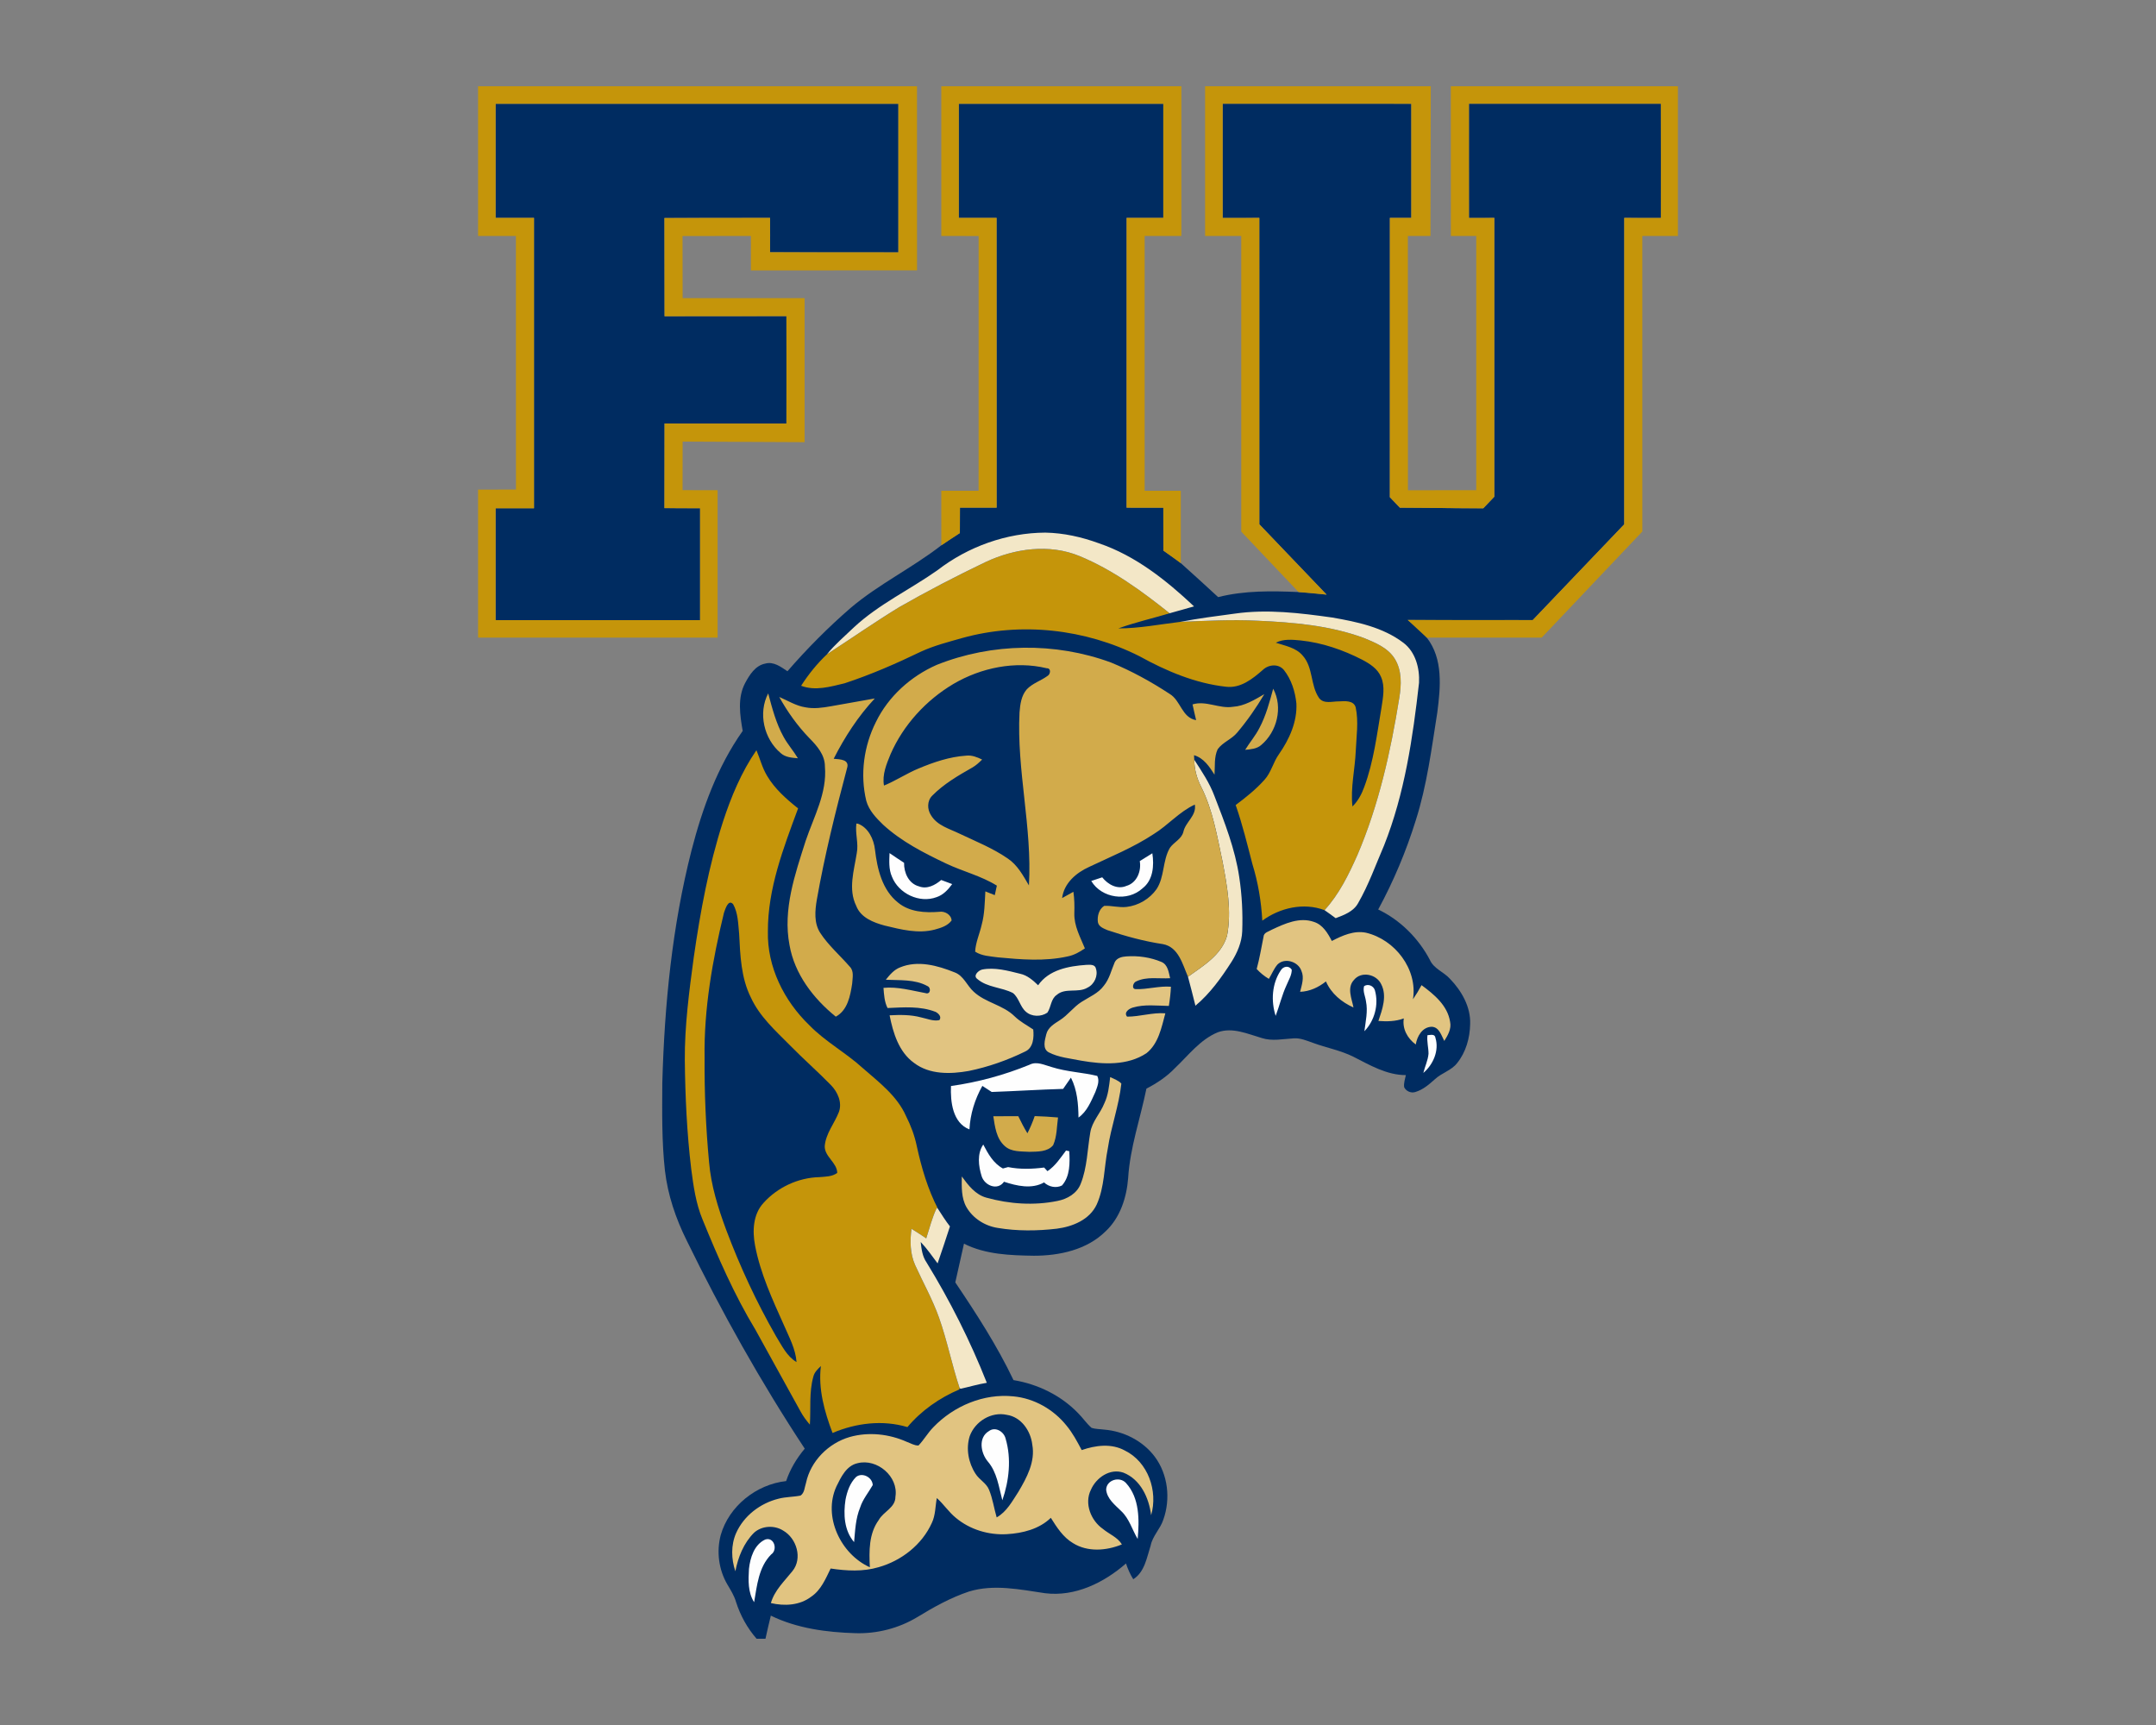 <?xml version="1.0" encoding="UTF-8"?>
<!DOCTYPE svg PUBLIC "-//W3C//DTD SVG 1.1//EN" "http://www.w3.org/Graphics/SVG/1.1/DTD/svg11.dtd">
<!-- Creator: CorelDRAW -->
<svg xmlns="http://www.w3.org/2000/svg" xml:space="preserve" width="2000px" height="1600px" version="1.1" style="shape-rendering:geometricPrecision; text-rendering:geometricPrecision; image-rendering:optimizeQuality; fill-rule:evenodd; clip-rule:evenodd"
viewBox="0 0 2000 1600"
 xmlns:xlink="http://www.w3.org/1999/xlink">
 <rect x="0" y="0" width="2000" height="1600" fill="#808080" stroke="none"/>
 <defs>
  <style type="text/css">
   <![CDATA[
    .fil0 {fill:#002C61;fill-rule:nonzero}
    .fil1 {fill:#C5950A;fill-rule:nonzero}
    .fil4 {fill:#D2AB4B;fill-rule:nonzero}
    .fil5 {fill:#E1C481;fill-rule:nonzero}
    .fil3 {fill:#F3E7C7;fill-rule:nonzero}
    .fil2 {fill:#FEFEFE;fill-rule:nonzero}
   ]]>
  </style>
 </defs>
 <g id="Capa_x0020_1">
  <g id="FIU_x0020_Panthers.cdr">
   <path class="fil0" d="M889.43 96.24c63.24,0 126.46,-0.02 189.7,0 0,35.28 0,70.58 0,105.86 -11.36,0 -22.7,0.02 -34.04,0 -0.05,89.6 0,179.19 -0.03,268.8 11.37,0.02 22.73,0 34.09,0.06 -0.02,13.25 -0.04,26.49 0.04,39.74 5.47,3.75 10.96,7.5 16.18,11.63 11.59,10.44 23.2,20.88 34.63,31.51 24.35,-6.16 49.7,-5.79 74.62,-4.68 8.68,0.42 17.33,1.37 25.99,2.37 -20.88,-21.65 -41.5,-43.55 -62.38,-65.21 -0.04,-94.74 -0.02,-189.48 -0.02,-284.22 -11.34,0 -22.66,0 -34,0.02 -0.13,-35.3 -0.13,-70.6 0,-105.92 58.33,0.09 116.65,0 174.96,0.04 0,35.28 0,70.58 0,105.86 -6.62,0 -13.25,0 -19.87,-0.03 -0.08,86.36 -0.04,172.72 -0.02,259.1 3.12,3.23 6.22,6.48 9.33,9.75 25.78,-0.26 51.54,0.86 77.32,0.56 3.44,-3.58 6.85,-7.19 10.27,-10.77 0,-86.21 0,-172.4 0,-258.61 -7.84,0 -15.68,0 -23.52,0.02 -0.12,-35.3 -0.08,-70.6 -0.02,-105.9 59.34,0.02 118.7,0.05 178.04,-0.02 0.17,35.3 0.11,70.62 0.02,105.92 -11.32,-0.02 -22.66,-0.02 -33.99,-0.02 0,94.74 0.02,189.48 -0.03,284.22 -28.31,29.58 -56.61,59.17 -84.87,88.81 -38.67,0.07 -77.34,0.24 -115.99,-0.1 6.33,4.97 12.66,10.06 17.71,16.41 15.38,19.7 12.74,46.22 9.75,69.42 -5.33,33.56 -9.58,67.52 -19.96,99.99 -8.89,28.63 -20.56,56.4 -34.86,82.75 20.48,9.81 37.36,26.68 47.92,46.72 3.6,8.24 12.89,11.17 18.65,17.57 10.8,11.19 19.33,26.05 18.72,42.02 -0.23,12.87 -3.94,26.12 -12.13,36.22 -5.37,6.88 -14.34,9.04 -20.54,14.88 -5.35,4.78 -10.95,9.67 -17.93,11.8 -4.02,1.45 -8.76,-0.54 -10.6,-4.36 -0.55,-3.83 0.82,-7.54 1.57,-11.23 -17.78,-0.04 -33.29,-9.22 -48.61,-17.02 -11.95,-5.97 -25.21,-8.34 -37.69,-12.95 -5.7,-2.02 -11.48,-4.53 -17.64,-4.15 -9.92,0.56 -20.13,2.87 -29.85,-0.32 -13,-3.79 -26.96,-10.19 -40.54,-5.34 -16.41,6.68 -27.29,21.38 -39.81,33.22 -7.58,7.96 -16.83,14.06 -26.53,19.11 -5.62,27.63 -15.18,54.57 -16.94,82.88 -1.4,18.11 -7.36,36.75 -20.92,49.45 -17.39,17.19 -42.84,22.66 -66.55,22.64 -21.9,-0.34 -44.85,-1.09 -64.83,-11.17 -2.64,11.99 -5.43,23.93 -8.05,35.92 19.66,29.16 38.84,58.82 54,90.62 22.64,3.71 44.31,14.31 60.24,30.98 4.21,4.23 7.57,9.28 12.07,13.24 3.82,1.32 7.93,1.16 11.91,1.7 18.11,1.49 35.82,10.44 46.8,25.09 12.33,16.48 14.84,39.3 7.93,58.5 -2.81,8.57 -9.98,15.03 -11.74,24.02 -3.59,11.05 -5.49,24.44 -16.12,31.17 -2.89,-4.57 -5.05,-9.51 -6.75,-14.63 -20.5,17.9 -47.16,31.04 -75.06,27.59 -23.27,-3.42 -47.48,-8.62 -70.6,-1.56 -16.93,5.64 -32.67,14.4 -47.87,23.69 -17.21,10.38 -37.37,15.57 -57.45,14.94 -26.75,-0.79 -54.21,-4.42 -78.48,-16.28 -1.8,7.1 -3.35,14.27 -4.97,21.44l-8.24 0c-8.65,-9.91 -15.11,-21.65 -19.09,-34.16 -1.72,-5.92 -5.03,-11.11 -8.11,-16.33 -7.95,-13.65 -10.13,-30.48 -6.06,-45.72 7.69,-26.89 33.06,-46.99 60.66,-50.03 3.71,-11.07 9.79,-21.13 17.27,-30.06 -40.75,-61.81 -77.01,-126.52 -109.48,-193.03 -10.16,-20.39 -17.58,-42.27 -20.22,-64.95 -2.98,-27 -2.58,-54.23 -2.43,-81.33 2.01,-72.46 9.13,-145.18 27.08,-215.54 10.08,-39.05 24.06,-77.74 47.49,-110.9 -2.55,-14.59 -5.01,-30.77 2.29,-44.44 4.11,-7.63 9.41,-16.2 18.63,-17.99 7.74,-2.18 14.55,3.07 20.59,7.09 18.15,-20.92 37.73,-40.64 58.64,-58.75 26.08,-22.1 57.16,-37.08 84.1,-58.04 5.62,-3.96 11.4,-7.72 17.21,-11.41 0.06,-7.84 0.06,-15.67 0.08,-23.51 11.34,0.02 22.68,0.02 34.02,0 0,-89.61 0.08,-179.22 -0.04,-268.83 -11.68,0.05 -23.37,0.03 -35.05,0.03 -0.02,-35.28 0,-70.58 0,-105.86zm-429.69 0c124.54,0 249.07,0 373.62,0 0,45.95 0,91.88 0,137.82 -39.68,-0.04 -79.33,0.13 -119.01,-0.08 0.1,-10.63 0.08,-21.28 0,-31.91 -32.66,0.13 -65.32,-0.12 -97.99,0.13 0.18,30.37 -0.07,60.75 0.12,91.12 37.69,-0.13 75.38,0.02 113.04,-0.09 0.15,33.23 0.15,66.43 0,99.65 -37.69,-0.1 -75.37,0.02 -113.06,-0.06 -0.15,26.16 0.08,52.32 -0.1,78.47 11.02,0.21 22.05,0.15 33.07,0.15 0,34.59 0,69.17 0,103.76 -63.24,0 -126.46,0 -189.69,0 0,-34.59 -0.02,-69.17 0,-103.76 11.88,-0.02 23.75,0 35.63,0 0,-89.77 0,-179.57 0,-269.34 -11.88,0 -23.75,0 -35.63,0 0,-35.28 0,-70.58 0,-105.86z"/>
   <path class="fil1" d="M670.6 762.35c7.61,-23.28 17.13,-46.21 31.09,-66.48 3.35,7.86 5.38,16.28 9.83,23.66 7.16,12.16 17.9,21.59 28.82,30.29 -13.54,36.7 -28.17,74.33 -28.01,114.07 -0.79,32.84 14.97,64.41 38.3,86.9 14.97,15.43 34.17,25.68 49.95,40.12 14.9,13 31.61,25.57 39.82,44.14 4.51,8.89 8.05,18.26 10.05,28.03 4.38,20.08 10.2,39.97 19.72,58.27 -0.27,-0.27 -0.82,-0.84 -1.09,-1.13 -4.42,9.03 -6.73,18.88 -9.87,28.4 -4.51,-3.02 -9.06,-6.02 -13.67,-8.87 -1.49,11.26 -1.34,23.08 3.37,33.62 7.36,16.29 16.21,31.95 22.18,48.84 7.61,21.4 11.93,43.81 19.12,65.34l-0.34 1.23c-18.4,7.86 -35.17,19.54 -48.1,34.9 -23,-6.85 -47.63,-3.81 -69.47,5.45 -7.46,-19.74 -13.43,-40.79 -10.81,-62.1 -2.87,2.85 -6.04,5.76 -7,9.89 -4.07,14.46 -2.25,29.68 -3.21,44.48 -3.31,-3.82 -6.33,-7.88 -8.72,-12.33 -13.88,-25.25 -27.84,-50.47 -41.8,-75.71 -19.62,-32.4 -34.79,-67.2 -49.04,-102.22 -6.19,-14.86 -8.43,-30.92 -10.5,-46.77 -4.03,-33.47 -5.58,-67.2 -5.96,-100.88 -0.21,-31.98 4.01,-63.74 8.28,-95.37 6.08,-42.47 13.9,-84.85 27.06,-125.77zm-227.11 -682.35l407.16 0 0.03 170.79 -154.11 0.02 0.02 -31.95 -63.45 0.09 0.09 57.6 113.14 -0.04 0 133.62 -113.14 -0.54 -0.06 45.04 32.51 0.04 0 136.77 -222.19 0 0 -137.31 35.15 -0.04 -0.04 -235.23 -35.11 0 0 -138.86zm674.41 0l209.34 0 -0.27 138.86 -20.97 0.05 0.07 235.8 63.36 -0.04 0 -235.81 -23.54 0.03 -0.04 -138.89 210.66 0 0 138.86 -33.02 0 0.02 274.13 -93.35 98.41 -106.61 0.04 -17.71 -16.41 115.99 0.1 84.87 -88.81 0.03 -284.22 33.99 0.02 -0.02 -105.92 -178.04 0.02 0.02 105.9 23.52 -0.02 0 258.61 -10.27 10.77 -77.32 -0.56 -9.33 -9.75 0.02 -259.1 19.87 0.03 0 -105.86 -174.96 -0.04 0 105.92 34 -0.02 0.02 284.22 62.38 65.21 -25.99 -2.37 -53.18 -56.07 0 -274.23 -33.54 0 0 -138.86zm-244.71 0l222.7 0 0 138.86 -34.06 0 0 236.34 33.54 0 0 67.13 -16.18 -11.63 -0.04 -39.74 -34.09 -0.06 0.03 -268.8 34.04 0 0 -105.86 -189.7 0 0 105.86 35.05 -0.03 0.04 268.83 -34.02 0 -0.08 23.51 -17.21 11.41 -0.02 -50.62 34.58 0 0.04 -236.27 -34.62 -0.07 0 -138.86zm-413.45 16.24l0 0 0 105.86 35.63 0 0 269.34 -35.63 0 0 103.76 189.69 0 0 -103.76 -33.07 -0.15 0.1 -78.47 113.06 0.06 0 -99.65 -113.04 0.09 -0.12 -91.12 97.99 -0.13 0 31.91 119.01 0.08 0 -137.82 -373.62 0zm454.49 425.09c26.93,-12.64 59.15,-17.17 87.24,-5.54 30.68,12.66 57.74,32.47 83.53,53.03 -15.85,4.74 -32.01,8.43 -47.59,14.05 19.31,0 38.32,-3.78 57.42,-6.06 23.91,-0.96 47.85,-2.26 71.79,-1.05 33.16,1.45 66.9,4.36 98.3,15.89 10.67,4.36 22.47,9.06 28.87,19.31 6.83,10.83 6.26,24.35 4.23,36.53 -7.97,49.61 -18.99,99.17 -38.8,145.53 -8.09,18.15 -16.94,36.41 -30.52,51.19 -19.32,-7.32 -41.42,-2.25 -57.74,9.74 -0.97,-17.77 -3.9,-35.4 -9.16,-52.42 -4.78,-18.38 -9.25,-36.89 -15.54,-54.83 9.48,-7.09 18.78,-14.53 26.67,-23.35 6.3,-6.86 8.11,-16.37 13.47,-23.81 9.58,-13.73 17.02,-30 16.19,-47.1 -1.14,-11.01 -4.64,-22.22 -11.57,-30.98 -4.99,-6.1 -14.24,-5.22 -19.58,-0.09 -9.56,8.35 -20.69,17.3 -34.3,15.58 -28.42,-3.15 -55.31,-14.57 -80.15,-28.3 -50.28,-25.34 -110.02,-32.03 -164.39,-16.87 -12.85,3.66 -25.91,6.98 -38.11,12.55 -23.1,11.13 -46.66,21.44 -71.04,29.45 -13.05,3.13 -27.16,7.32 -40.3,2.29 6.81,-10.59 14.84,-20.59 24,-29.22 22.38,-14.53 44.29,-29.81 67.05,-43.71 26.12,-14.96 52.88,-28.8 80.03,-41.81zm269.28 74.81l0 0c8.72,2.91 18.78,4.52 24.99,12.03 9.87,11 6.93,27.65 15.26,39.45 4.44,5.55 12.26,2.85 18.32,2.93 5.38,-0.27 13.58,-1.11 15.51,5.53 2.83,13.23 0.65,26.9 0.08,40.27 -0.71,17.25 -5.03,34.37 -3.08,51.69 5.11,-5.01 8.55,-11.42 10.94,-18.11 8.8,-23.58 11.76,-48.76 15.97,-73.41 1.41,-9.49 3.59,-19.7 -0.48,-28.86 -3.21,-7.54 -10.46,-12.09 -17.4,-15.76 -17.81,-9.12 -37.06,-15.78 -57.01,-17.86 -7.74,-0.73 -15.95,-1.61 -23.1,2.1zm-511.94 250.54l0 0c-10.69,44.06 -18.68,89.21 -17.97,134.69 -0.21,32.22 1.16,64.44 4.15,96.51 1.81,21.71 8.39,42.65 15.93,62.96 12.77,33.98 28.13,67.04 46.18,98.54 5.39,8.64 9.94,18.59 19.05,24 -0.9,-12.14 -6.79,-22.95 -11.55,-33.9 -10.77,-24.02 -22.01,-48.25 -26.95,-74.28 -2.54,-13.39 -1.89,-28.8 7.77,-39.36 13,-14.53 32.26,-23.52 51.78,-24 5.66,-0.49 11.92,-0.36 16.7,-3.92 -0.19,-9.62 -11.8,-15.05 -11.61,-24.82 0.94,-11.72 8.99,-21.04 13.14,-31.67 3.27,-8.89 -1.21,-18.68 -7.48,-25.07 -12.43,-12.72 -25.84,-24.44 -38.29,-37.16 -13.25,-13.38 -27.78,-26.37 -35.79,-43.81 -9.26,-18.32 -9.95,-39.24 -10.98,-59.32 -0.94,-9.2 -0.92,-19.12 -5.55,-27.38 -4.51,-5.11 -7.3,4.59 -8.53,7.99z"/>
   <path class="fil2" d="M825.17 791.28c4.46,3.04 8.93,6.08 13.49,8.99 -0.23,9.14 4.26,19.31 13.76,21.84 7.48,2.94 15.06,-1.09 20.68,-5.89 3.38,1.26 6.77,2.52 10.19,3.8 -3.75,5.11 -8.26,10.08 -14.48,12.11 -15.91,5.98 -35.26,-3.33 -41.4,-18.97 -3.06,-6.89 -2.5,-14.56 -2.24,-21.88zm-130.4 663.99c1.13,-10.39 4.82,-22.53 15.05,-27.29 8.28,-2.81 11.95,9.5 5.55,13.82 -11.67,11.78 -13.12,28.86 -15.82,44.29 -5.83,-9.08 -5.39,-20.48 -4.78,-30.82zm331.35 -73.61c0.29,-9.05 12.62,-12.62 18.44,-6.06 12.64,13.82 12.39,34.34 10.8,51.86 -5.14,-8.64 -7.8,-18.95 -15.37,-25.97 -5.7,-5.64 -13.08,-11.24 -13.87,-19.83zm-231.95 -11.76c5.78,-4.53 15.17,0.36 15.42,7.57 -3.94,6.92 -9.26,13.14 -11.71,20.85 -4.2,10.17 -4.6,21.26 -5.58,32.05 -9.27,-10.81 -10.02,-25.9 -7.97,-39.34 1.47,-7.65 4.18,-15.55 9.84,-21.13zm123.24 -42.55c6,-4.44 14.01,0.63 15.47,7.17 5.49,18.57 3.19,38.94 -3.06,57.03 -3.31,-12.41 -4.88,-26.07 -13.62,-36.13 -6.52,-7.86 -8.91,-22.09 1.21,-28.07zm-5.3 -265.76c4.47,8.55 9.37,17.46 18.24,22.22 1.19,-0.34 3.58,-0.97 4.8,-1.3 11,2.22 22.34,1.84 33.45,0.42 0.78,0.84 2.31,2.53 3.06,3.37 7.34,-4.86 12.07,-12.28 17.25,-19.16 0.73,0.15 2.24,0.49 2.98,0.63 0.63,10.76 0.84,23.23 -6.75,31.8 -5.45,2.75 -12.26,1.32 -16.62,-2.83 -11.47,6.5 -25.37,3.23 -37.17,-0.63 -5.95,8.58 -18.07,3.52 -20.75,-5.2 -2.93,-9.37 -4.36,-20.73 1.51,-29.32zm42.78 -73.95c6.88,-3.65 14.11,0.36 20.88,2.14 13.69,4.36 28.21,4.84 42.11,8.17 2.45,4.87 -0.13,10.27 -1.8,14.97 -3.97,8.57 -7.63,18 -15.62,23.66 -0.17,-12.66 -1.17,-25.57 -7.02,-37.03 -2.45,3.43 -4.84,6.96 -7.25,10.44 -22.1,0.64 -44.17,2.07 -66.24,2.85 -2.89,-1.91 -5.78,-3.8 -8.68,-5.64 -6.96,12.39 -11.23,26.11 -11.97,40.37 -15.63,-5.98 -17.75,-25.74 -17.12,-40.25 24.96,-3.5 49.36,-10.14 72.71,-19.68zm369.29 -27.48c2.83,-0.08 6.87,-1.53 7.42,2.56 3.58,11.69 -2.16,24.82 -11.24,32.45 1.47,-5.98 4.28,-11.64 4.8,-17.82 0,-5.76 -1.69,-11.42 -0.98,-17.19zm-58.8 -45.48c3.71,-2.48 8.83,-0.28 10.04,3.89 3.76,13.19 -0.27,28.11 -9.76,37.94 1.13,-9.18 3.39,-18.48 1.48,-27.73 -0.6,-4.69 -3.14,-9.35 -1.76,-14.1zm-77.38 -14.47c2.28,-4.02 7.6,-4.96 10.29,-0.81 0.04,5.19 -2.92,9.62 -4.8,14.29 -4.28,9.18 -6.54,19.12 -10.13,28.55 -4.46,-13.69 -3.48,-29.85 4.64,-42.03zm-130.69 -101.53c3.87,-2.43 7.75,-4.84 11.65,-7.23 1.74,11.4 0.8,24.94 -9.14,32.53 -13.75,12.7 -37.92,9.24 -47.52,-6.85 3.38,-1.18 6.77,-2.27 10.17,-3.38 5.24,6.6 14.04,11.63 22.47,7.94 9.68,-2.76 13.98,-13.7 12.37,-23.01z"/>
   <path class="fil3" d="M869.56 528.96c28.47,-21.99 64.08,-34.76 100.13,-34.94 17.02,0.31 33.83,4.08 49.78,9.93 33.87,11.51 62.44,34.27 88.18,58.5 -7.56,2.1 -15.09,4.28 -22.65,6.37 -25.79,-20.56 -52.85,-40.37 -83.53,-53.03 -28.09,-11.63 -60.31,-7.1 -87.24,5.54 -27.15,13.01 -53.91,26.85 -80.03,41.81 -22.76,13.9 -44.67,29.18 -67.05,43.71 7.48,-9.25 16.6,-16.92 25.13,-25.11 23.03,-21.38 51.79,-34.82 77.28,-52.78zm-0.48 591.26c0.27,0.29 0.82,0.86 1.09,1.13 3.54,5.49 7.02,11.02 11.05,16.2 -3.71,11.47 -7.53,22.91 -11.45,34.29 -5.09,-6.73 -9.85,-13.73 -15.7,-19.85 0.73,6.56 1.57,13.44 5.47,19.01 21.78,35.53 40.56,72.84 55.88,111.6 -8.21,1.32 -16.2,3.73 -24.29,5.53l-0.92 -0.58c-7.19,-21.53 -11.51,-43.94 -19.12,-65.34 -5.97,-16.89 -14.82,-32.55 -22.18,-48.84 -4.71,-10.54 -4.86,-22.36 -3.37,-33.62 4.61,2.85 9.16,5.85 13.67,8.87 3.14,-9.52 5.45,-19.37 9.87,-28.4zm93.94 -206.36c9.94,-14.42 28.39,-17.78 44.67,-18.91 3.08,-0.04 7.95,-0.73 8.87,3.25 2.35,6.69 -1.34,14.78 -7.69,17.84 -8.74,5.34 -20.61,-0.25 -28.62,6.79 -5.55,3.79 -5.15,11.32 -8.65,16.43 -5.83,4.05 -14.67,3.94 -20.02,-0.94 -5.41,-4.72 -6.33,-12.83 -11.95,-17.27 -10.52,-5.43 -23.83,-5.05 -33.07,-13.04 -4.22,-3.08 1.15,-7.99 4.59,-8.74 11.74,-2.24 23.7,1.07 35.08,3.9 6.75,1.4 11.97,6.08 16.79,10.69zm144.82 -209.17c7,10.78 14.23,21.55 18.74,33.66 9.45,24.42 19.12,49.07 22.99,75.11 2.54,16.64 3.38,33.56 2.77,50.37 -0.4,10.18 -4.55,19.78 -9.91,28.29 -9.52,14.8 -19.87,29.37 -33.5,40.71 -2.2,-8.99 -4.55,-17.92 -6.91,-26.85 14.14,-10.15 31.25,-20.27 36.26,-38.13 4.34,-22.95 0.04,-46.47 -4.28,-69.11 -4.99,-23.35 -8.93,-47.37 -19.74,-68.92 -4.01,-7.77 -6.35,-16.35 -6.42,-25.13zm-13.01 -127.88c16.79,-3.23 33.74,-5.41 50.68,-7.67 30.08,-4.3 60.51,-0.55 90.38,3.65 23.06,4.02 47.04,8.99 66.07,23.49 11.17,8.53 15.09,23.54 14.4,37.02 -5.79,51.14 -13.31,102.77 -32.43,150.87 -7.75,17.97 -14.29,36.56 -24.1,53.56 -4.32,7.8 -12.96,10.96 -20.81,13.92 -3.4,-2.56 -6.86,-5.01 -10.32,-7.44 13.58,-14.78 22.43,-33.04 30.52,-51.19 19.81,-46.36 30.83,-95.92 38.8,-145.53 2.03,-12.18 2.6,-25.7 -4.23,-36.53 -6.4,-10.25 -18.2,-14.95 -28.87,-19.31 -31.4,-11.53 -65.14,-14.44 -98.3,-15.89 -23.94,-1.21 -47.88,0.09 -71.79,1.05z"/>
   <path class="fil4" d="M869.04 616.66c51.14,-20.38 109.81,-21.19 161.5,-2.18 19.01,7.81 37.16,17.77 54.35,29.05 10.5,6.14 11.32,22.09 24.69,24.44 -1.11,-4.89 -2.35,-9.73 -3.33,-14.61 12.55,-3.86 24.8,4.23 37.5,2.22 10.73,-0.69 20.02,-6.52 29.09,-11.72 -7.42,12.48 -15.74,24.51 -25.13,35.6 -5.09,6.24 -13.39,8.92 -18.13,15.46 -3.46,7.32 -2.37,15.77 -2.94,23.61 -4.75,-7.47 -9.97,-15.41 -19.01,-18.05 0.07,1.05 0.17,3.16 0.21,4.21 0.07,8.78 2.41,17.36 6.42,25.13 10.81,21.55 14.75,45.57 19.74,68.92 4.32,22.64 8.62,46.16 4.28,69.11 -5.01,17.86 -22.12,27.98 -36.26,38.13 -5.01,-11.51 -8.72,-27.52 -23.14,-30.25 -17.55,-2.64 -34.72,-7.31 -51.53,-12.97 -3.46,-1.53 -8.09,-3.11 -8.88,-7.36 -0.8,-5.47 0.96,-12.14 5.86,-15.2 6.92,-0.29 13.75,1.8 20.69,1.01 11.01,-1.26 21.45,-7.4 27.84,-16.48 7.57,-11.5 5.45,-26.49 12.39,-38.31 3.71,-5.33 10.79,-8.09 12.49,-14.8 2.01,-9.37 12.34,-14.86 10.65,-25.34 -14.42,6.62 -24.78,19.11 -38.15,27.35 -18.76,12.41 -39.7,20.86 -59.95,30.48 -12.01,5.45 -23.26,15.05 -25.03,28.9 3.53,-1.9 7,-3.89 10.48,-5.84 0.97,6.6 1.05,13.26 0.86,19.93 -0.35,11.67 5.5,22.09 9.79,32.55 -4.84,3.38 -10.1,6.31 -15.93,7.46 -21.27,4.76 -43.24,2.9 -64.7,0.88 -7.19,-1.02 -14.91,-1.23 -21.17,-5.3 0.44,-8.64 4.19,-16.6 6.07,-24.94 2.77,-10.09 2.81,-20.61 3.4,-30.96 2.89,1.13 5.83,2.35 8.74,3.5 0.65,-2.96 1.3,-5.89 1.93,-8.83 -14.67,-9.13 -31.71,-13.18 -47.25,-20.58 -20.58,-9.81 -41.29,-20.37 -58.23,-35.9 -6.49,-6.29 -13.18,-13.23 -15.65,-22.18 -5.89,-24.46 -2.31,-50.83 8.99,-73.22 11.61,-23.75 32.38,-42.36 56.45,-52.92zm52.4 418.69c7.71,-0.09 15.43,-0.07 23.16,-0.04 2.6,5.38 5.34,10.73 8.47,15.84 2.66,-5.13 4.88,-10.46 6.77,-15.93 7.21,0.23 14.44,0.63 21.63,1.28 -1.19,8.57 -0.94,17.63 -4.51,25.68 -5.22,6.37 -14.52,5.95 -22,6.18 -7.78,-0.5 -16.82,0.27 -22.98,-5.43 -7.77,-6.91 -9.03,-17.9 -10.54,-27.58zm-125.47 -271.3c9.51,3.55 14.65,14.4 15.7,24.07 2.11,17.81 6.62,37.39 21.42,49.09 10.61,8.76 25.01,9.57 38.15,8.53 5.09,-0.88 11.23,2.6 11.5,8.05 -3.64,4.96 -9.89,6.87 -15.57,8.42 -15.49,4.11 -31.4,-0.08 -46.51,-3.71 -10.4,-2.79 -22.26,-7.36 -26.39,-18.28 -7.65,-15.44 -2.01,-32.78 0.48,-48.75 1.85,-9.2 -1.59,-18.4 -0.33,-27.61l1.55 0.19zm-73.11 -117.59c7.98,3.42 15.55,8.26 24.27,9.6 7.9,1.57 15.95,0.38 23.75,-1 13.54,-2.46 27.08,-4.82 40.62,-7.21 -15.49,16.58 -27.9,35.75 -38.15,55.94 5.62,0.55 15.18,0.42 12.35,8.93 -10.69,40.27 -20.77,80.78 -27.99,121.85 -1.71,10.16 -2.72,21.52 3.11,30.64 7.63,11.7 18.34,20.88 27.43,31.36 4.2,4.15 2.54,10.52 2.27,15.76 -1.74,11.3 -4.17,24.69 -15.2,30.66 -20.79,-16.81 -38.27,-39.51 -42.93,-66.38 -6.33,-32.99 5.1,-65.65 14.99,-96.71 7.59,-22.47 20,-44.44 17.84,-69 0.06,-10.71 -7.36,-19.12 -14.44,-26.29 -10.99,-11.34 -20.27,-24.35 -27.92,-38.15zm1.4 52.11c-15.61,-13.16 -21.21,-37.08 -11.65,-55.42 3.69,13.77 7.31,27.8 14.29,40.35 3.82,7 9.2,12.98 13.27,19.83 -5.53,-0.5 -11.57,-0.84 -15.91,-4.76zm456.8 -59.76c9.3,17.27 3.52,40 -11.19,52.3 -4.09,3.56 -9.69,3.88 -14.8,4.38 4.23,-6.9 9.6,-13.08 13.26,-20.33 6.06,-11.4 9.35,-23.96 12.73,-36.35zm-296.62 -4.44l0 0c-25.4,15.09 -46.42,37.98 -58.31,65.12 -3.77,9.21 -7.92,18.95 -6.12,29.14 11.02,-4.51 20.98,-11.21 31.99,-15.78 14.1,-5.89 28.88,-10.95 44.24,-11.95 5.27,-0.63 10.19,1.38 14.82,3.62 -2.85,2.79 -5.78,5.58 -9.32,7.53 -13.08,7.42 -26.33,15.15 -36.96,25.95 -4.88,4.8 -4.76,12.76 -1.11,18.23 5.7,9.56 17.15,12.48 26.52,17.07 15.07,7.14 30.72,13.41 44.52,22.91 9.14,6.05 14.35,15.86 19.76,25.04 3.17,-53.74 -11.48,-106.73 -8.72,-160.47 0.59,-7.46 1.64,-15.58 6.75,-21.42 5.33,-5.6 12.96,-7.88 19.1,-12.33 2.93,-1.51 3.73,-7.33 -0.65,-7.21 -29.24,-7.04 -60.79,-0.54 -86.51,14.55z"/>
   <path class="fil5" d="M865.77 1323.83c18.95,-19.75 46.86,-31.55 74.37,-28.65 19.15,1.8 37.1,12.05 49.11,26.99 5.76,6.9 9.99,14.91 14.19,22.83 12.85,-4.46 27.58,-6.39 39.99,0.4 21.57,10.54 30.92,37.58 24.4,60.03 -1.95,-16.03 -9.77,-33.22 -25.68,-39.49 -12.43,-4.3 -25.32,4.63 -30.18,15.89 -6.35,12.68 0,28.55 11.15,36.3 5.78,4.84 13.58,7.67 17.61,14.36 -14.28,5.91 -31.76,7.29 -45.32,-1.17 -9.22,-5.43 -15.05,-14.66 -20.61,-23.48 -10.85,10.5 -26.2,14.3 -40.85,15.15 -16.89,0.97 -34.21,-4.25 -47.26,-15.15 -6.63,-5.39 -11.3,-12.7 -17.67,-18.36 -1.43,7.71 -1.16,15.87 -4.62,23.1 -9.13,20.22 -28.19,35.07 -49.36,41.04 -14.44,4.32 -29.78,3.44 -44.5,1.23 -4.67,9.5 -8.91,20 -18.04,26.14 -10.61,8.12 -24.8,8.85 -37.4,5.91 3.4,-11.9 12.56,-20.29 20,-29.65 9.58,-11.74 3.92,-30.46 -8.64,-37.61 -8.17,-5.18 -19.76,-4.53 -27,2.03 -9.6,9.6 -14.77,22.6 -17.31,35.74 -3.84,-11.44 -4.21,-24.29 0.71,-35.44 7.13,-16.04 22.43,-27.69 39.28,-31.86 6.71,-1.78 13.71,-1.57 20.48,-2.92 3.82,-2.62 3.71,-7.81 5.08,-11.8 4.29,-20.27 20.81,-36.8 40.53,-42.53 17.51,-4.96 36.6,-2.85 53.12,4.57 3.48,1.22 6.87,3.46 10.69,3.31 5.05,-5.26 8.61,-11.71 13.73,-16.91zm158.67 -300.47c3.65,-7.59 4.4,-16.08 5.41,-24.32 3.54,1.81 7.61,3 10.37,6.02 -2.2,20.48 -9.56,39.99 -12.59,60.34 -3.48,17.21 -2.92,35.55 -10.25,51.8 -6.63,14.19 -22.39,20.56 -37.04,22.45 -18.17,2.12 -36.72,2.32 -54.81,-0.71 -11.91,-1.85 -23,-8.85 -29.05,-19.35 -4.85,-8.62 -4.37,-18.87 -4.28,-28.4 5.97,8.17 12.62,16.93 22.91,19.7 21.25,5.89 44.06,7.46 65.75,3.04 9.14,-1.74 18.28,-6.94 21.7,-16.04 6.01,-15.05 6.12,-31.56 8.82,-47.35 1.57,-10.22 9.37,-17.79 13.06,-27.18zm-189.4 -126.12c16.45,-6.75 34.77,-1.68 50.49,4.65 8.47,3.12 11.47,12.39 17.8,18.03 11,10.2 27.14,12.15 37.87,22.76 5.1,4.95 11.43,8.26 17.28,12.2 0.77,7.27 0.14,17.06 -7.57,20.48 -16.56,8.09 -34.15,14.29 -52.21,17.98 -16.94,3.02 -36.41,3.52 -50.77,-7.44 -14.17,-10.14 -19.47,-27.88 -22.7,-44.16 9.7,-0.51 19.62,-0.65 29.09,1.9 5.62,1.16 11.24,3.78 17.09,2.56 2.41,-3.1 -0.95,-6.41 -3.57,-7.67 -14.17,-5.53 -29.68,-4.19 -44.52,-3.56 -2.93,-5.79 -3.27,-12.37 -3.77,-18.7 13.31,-1.26 26.1,2.51 38.96,4.86 4.7,1.64 5.45,-5.05 1.79,-6.54 -11.66,-6.45 -25.7,-5.19 -38.59,-5.85 3.69,-4.61 7.65,-9.37 13.33,-11.5zm199 -4.66c1.89,-4.08 6.73,-5.24 10.82,-5.49 11.04,-0.79 22.4,0.84 32.63,5.16 5.91,2.58 6.65,9.58 7.97,15.07 -10.46,0.69 -21.78,-1.78 -31.53,3 -2.79,1 -4.59,7 -0.42,7.12 10.88,0.42 21.7,-3.12 32.7,-2.22 -0.27,5.98 -0.96,11.91 -1.93,17.82 -11.11,-0.19 -22.53,-1.7 -33.35,1.49 -3.5,0.98 -8.72,4.46 -5.4,8.44 11.9,0.05 23.49,-4.02 35.5,-3.08 -3.54,13.06 -6.31,28.09 -17.5,36.98 -17.79,11.78 -40.33,10.41 -60.45,6.96 -10.17,-2.08 -20.94,-2.94 -30.29,-7.78 -5.97,-3.29 -3.56,-11.34 -2.24,-16.62 1.51,-6.44 7.42,-9.81 12.53,-13.12 7.53,-4.72 12.71,-12.29 20.21,-17.02 7.17,-4.61 15.59,-7.93 20.73,-15.07 5.16,-6.27 6.88,-14.36 10.02,-21.64zm145.82 -30.3c11.95,-5.62 25.7,-11.91 39.01,-7.19 8.24,2.64 12.85,10.45 16.6,17.69 9.67,-5.01 20.5,-9.9 31.65,-7.67 26.83,6.28 48.11,33.83 43.62,61.74 2.89,-4.21 5.56,-8.57 7.95,-13.1 11.61,8.56 24.18,18.87 26.49,34.02 1.41,6.54 -2.07,12.43 -5.39,17.74 -2.72,-5.03 -4.69,-12.89 -11.67,-13.15 -8.7,0.19 -13.56,8.79 -14.78,16.44 -7.65,-5.56 -12.68,-14.57 -11.11,-24.19 -7.52,2.83 -15.63,2.95 -23.56,2.37 3.65,-10.78 8.22,-23.25 2.58,-34.13 -4.4,-9.37 -18.59,-12.32 -25.34,-3.83 -6.63,7.19 -1.93,17.27 -0.36,25.46 -11.02,-4.94 -20.64,-12.93 -25.55,-24.16 -6.92,5.47 -14.96,9.28 -23.96,9.62 1.51,-6.27 4.01,-13.1 1.22,-19.41 -2.91,-8.7 -15.68,-12.64 -22.32,-5.79 -3.32,3.97 -5.18,8.83 -7.89,13.19 -4.23,-2.48 -8,-5.58 -11.29,-9.16 2.7,-9.83 4.34,-19.89 6.35,-29.85 0.21,-4.11 4.88,-4.86 7.75,-6.64zm-280.3 469.79l0 0c-3.67,11.65 -1.2,24.79 5.42,34.94 3.46,5.53 10.04,8.57 12.5,14.8 3.39,8.21 4.59,17.12 7.08,25.63 9.35,-5.26 14.46,-15.03 20.12,-23.68 7.8,-13.15 15.85,-27.97 12.92,-43.79 -1.45,-12.74 -10.23,-25.68 -23.63,-27.65 -14.4,-3.23 -29.51,6.16 -34.41,19.75zm-123.63 46.59l0 0c-12.79,27.92 3.92,62.86 30.98,75.04 -0.73,-14.94 -1.01,-31.1 8.24,-43.81 4.34,-7.92 15.57,-11.44 15.49,-21.63 3.01,-18.74 -17.04,-35.73 -35.11,-31.1 -10.38,2.28 -15.35,12.85 -19.6,21.5z"/>
  </g>
 </g>
</svg>
